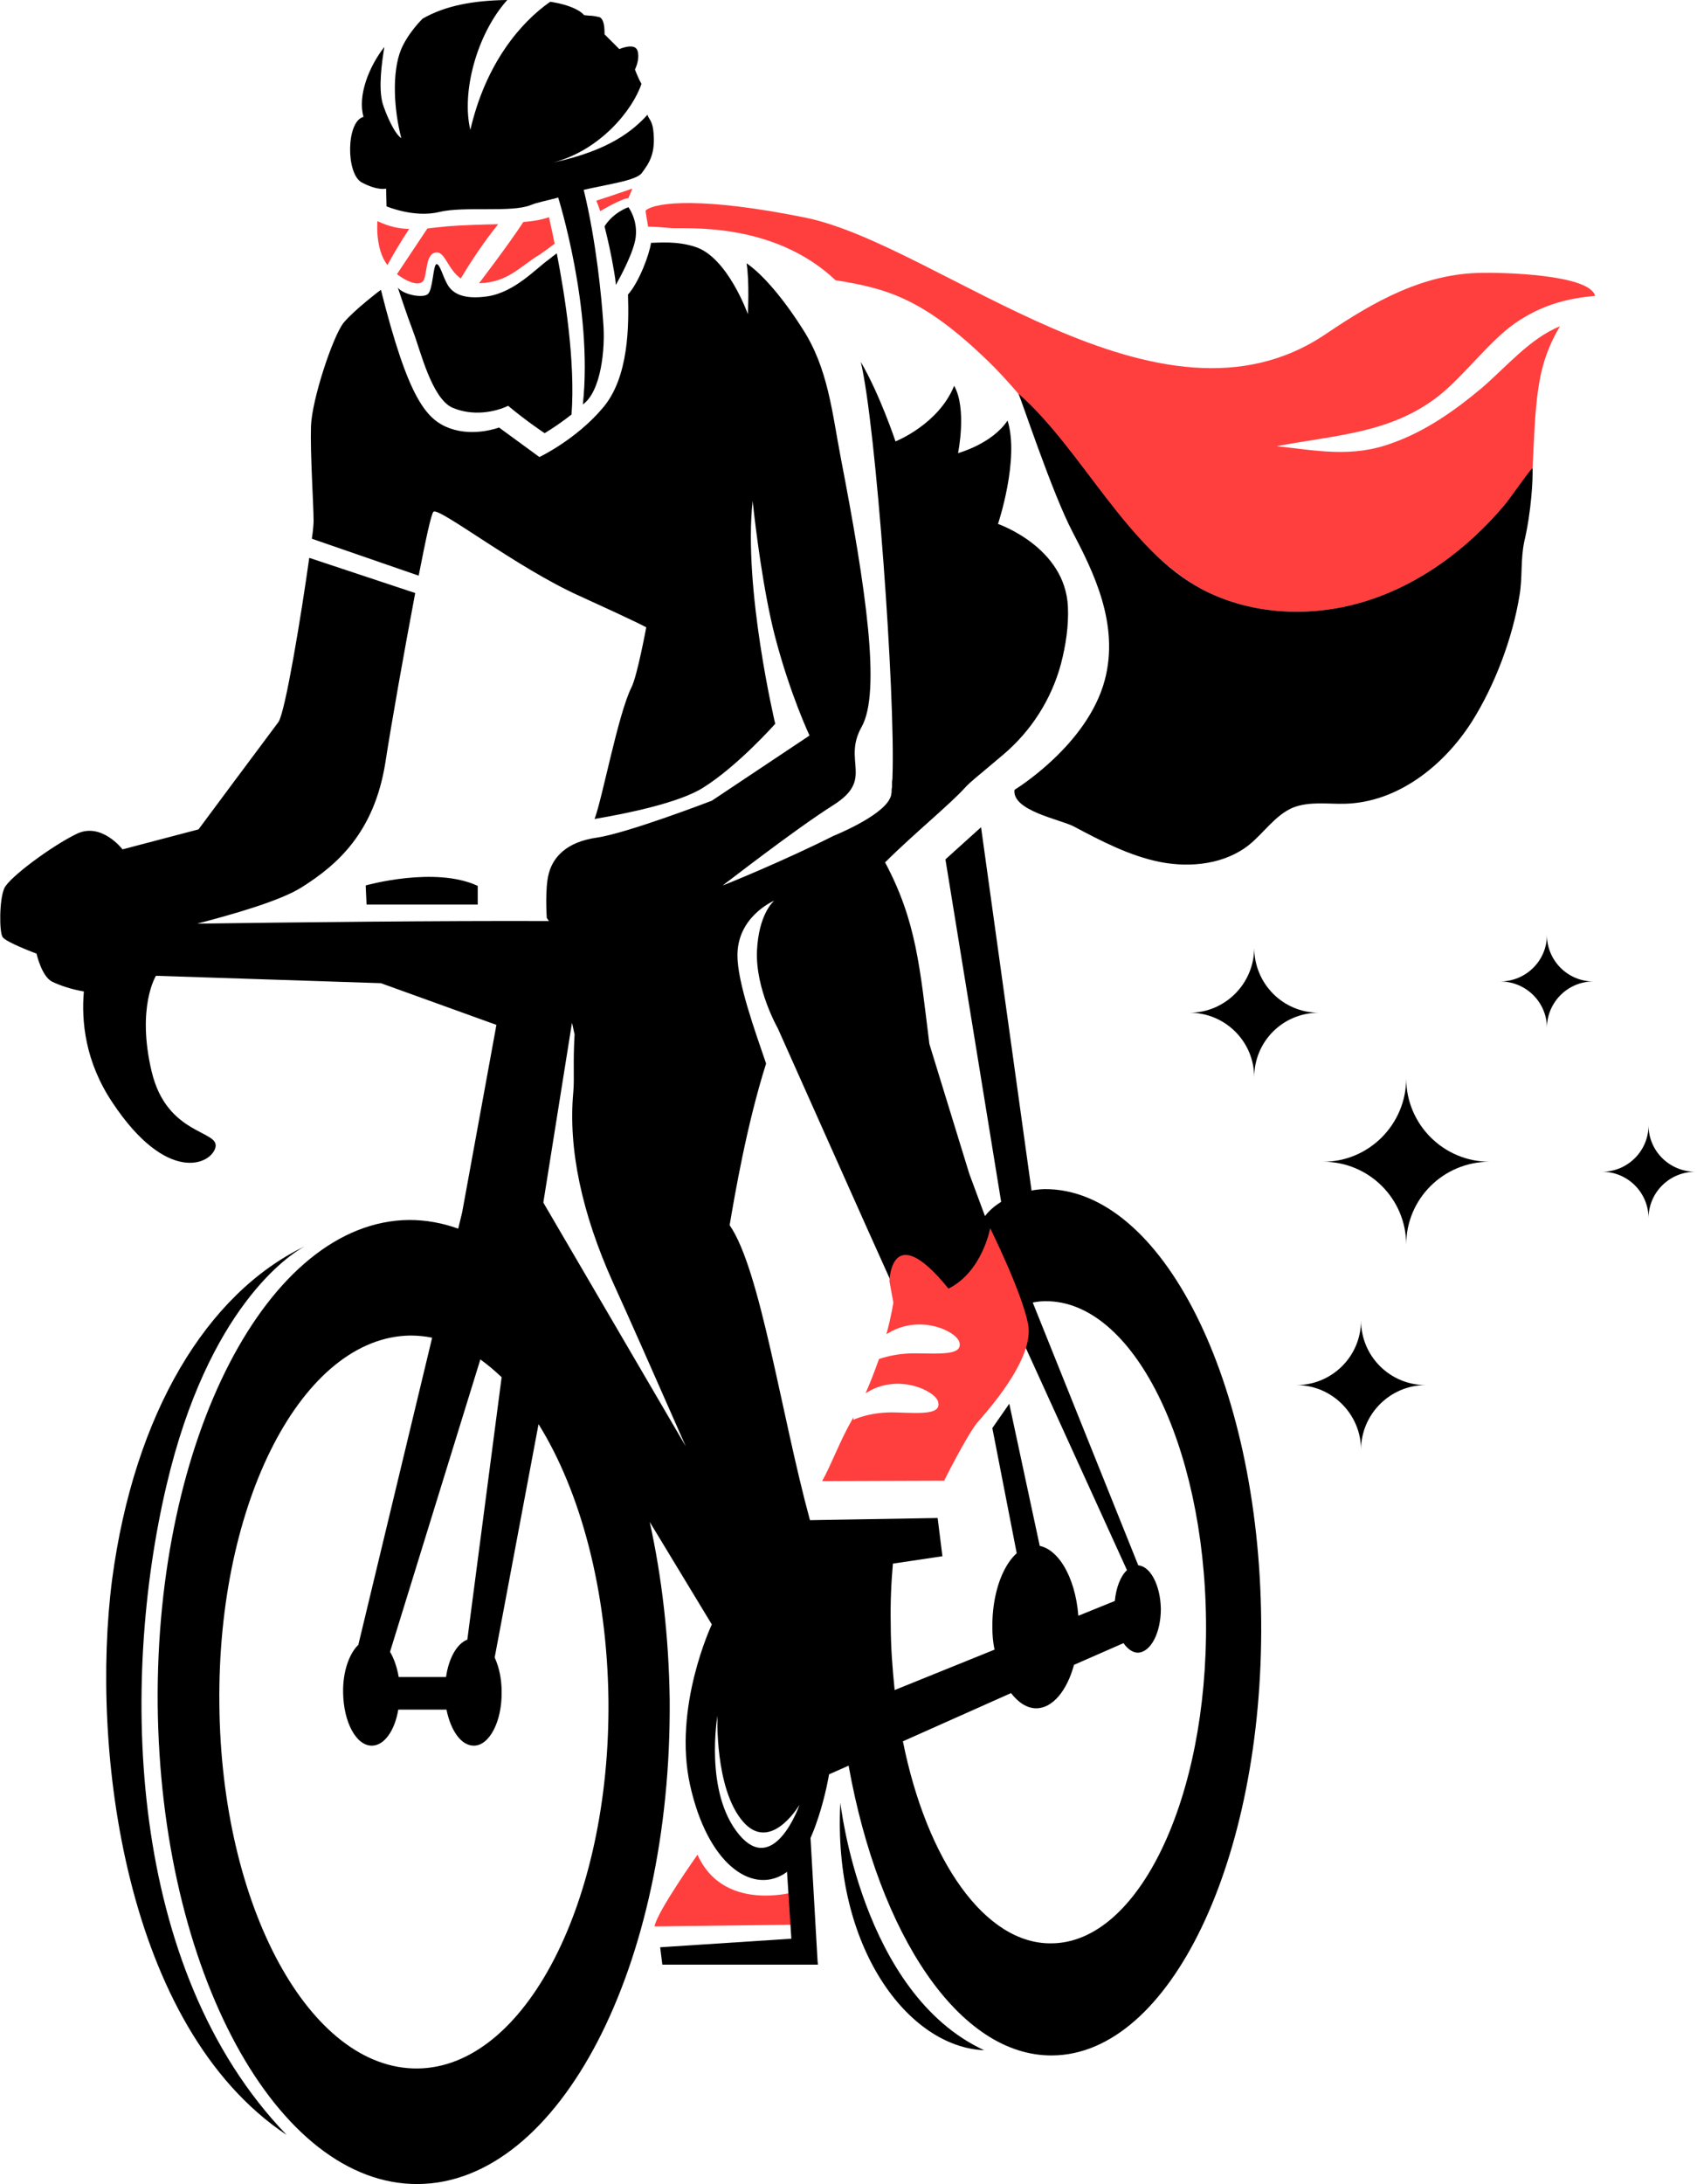<svg width="199" height="256" viewBox="0 0 199 256" fill="none" xmlns="http://www.w3.org/2000/svg">
<path d="M64.375 25.461C64.528 26.174 64.782 27.243 65.037 28.567C64.426 29.026 63.815 29.484 63.356 29.79C60.912 31.266 59.588 33.1 56.176 33.202C56.176 33.202 59.791 28.465 61.37 26.021C62.643 25.919 63.458 25.767 64.375 25.461Z" fill="#FF3F3E"/>
<path d="M74.153 22.102L73.694 23.222C73.236 23.222 71.759 23.935 70.384 24.75C70.214 24.24 70.062 23.833 69.926 23.527C72.116 22.814 74.153 22.102 74.153 22.102Z" fill="#FF3F3E"/>
<path d="M65.291 29.691C66.258 34.682 67.481 42.423 67.022 48.585C65.342 49.909 63.865 50.774 63.865 50.774C63.865 50.774 61.777 49.399 59.587 47.566C58.111 48.279 55.462 48.839 53.018 47.77C50.624 46.649 49.3 41.099 48.486 38.96C47.671 36.821 46.652 33.715 46.652 33.715C47.263 34.529 49.555 34.988 50.166 34.478C50.777 33.969 50.777 31.066 51.185 30.965C51.592 30.914 51.898 32.39 52.509 33.409C53.12 34.427 54.393 35.14 57.194 34.733C60.402 34.224 62.846 31.474 64.374 30.404C64.629 30.201 64.934 29.946 65.291 29.691Z" fill="black"/>
<path d="M74.557 27.701C74.404 29.433 72.673 32.59 72.215 33.405C72.181 32.895 72.113 32.369 72.011 31.826C71.654 29.687 71.247 27.956 70.891 26.53C71.96 24.849 73.692 24.289 73.692 24.289C73.692 24.289 74.761 25.664 74.557 27.701Z" fill="black"/>
<path d="M75.271 20.268C74.609 21.185 71.248 21.592 67.989 22.356L65.596 23.12C64.119 23.527 62.948 23.731 62.235 24.037C59.994 24.953 54.443 24.138 51.489 24.851C48.587 25.564 45.328 24.189 45.328 24.189L45.277 22.101C45.277 22.101 44.36 22.407 42.425 21.389C40.541 20.37 40.592 14.208 42.629 13.699C41.916 11.254 43.24 7.842 45.073 5.5C44.767 7.384 44.36 10.287 44.869 12.12C45.175 13.139 46.193 15.634 47.059 16.194C46.193 12.884 45.939 8.555 47.008 5.856C47.823 3.87 49.554 2.19 49.554 2.19C52.202 0.662 55.513 0.051 59.485 0C55.92 3.972 54.087 10.796 55.156 15.227C56.938 7.486 61.012 2.648 64.526 0.204C67.785 0.713 68.498 1.782 68.498 1.782C68.498 1.782 68.702 1.782 69.059 1.833C69.364 1.833 69.772 1.884 70.179 1.986H70.23C70.841 2.139 70.892 3.31 70.892 3.819C70.892 3.921 70.892 4.023 70.892 4.023L72.42 5.551L72.623 5.755C72.623 5.755 74.457 4.94 74.762 5.958C75.068 6.977 74.457 8.148 74.457 8.148C74.457 8.148 74.813 9.116 75.221 9.829C74.202 12.884 70.383 17.62 64.883 19.046C71.554 17.62 74.304 15.227 75.933 13.444C75.984 13.852 76.443 14.055 76.596 15.176C76.952 18.027 76.086 19.148 75.271 20.268Z" fill="black"/>
<path d="M45.432 31.065C46.247 29.588 47.061 28.213 47.978 26.838C46.705 26.788 45.686 26.584 44.261 25.922C44.261 25.922 43.955 29.181 45.432 31.065Z" fill="#FF3F3E"/>
<path d="M49.708 32.796C50.115 31.879 49.912 29.587 51.236 29.587C52.203 29.587 52.56 31.625 54.037 32.643C55.361 30.402 56.821 28.28 58.416 26.277C56.379 26.328 54.291 26.379 52.407 26.532C51.541 26.634 50.778 26.685 50.115 26.787C48.944 28.569 47.722 30.351 46.551 32.134C48.028 33.254 49.352 33.56 49.708 32.796Z" fill="#FF3F3E"/>
<path d="M94.115 221.523C94.115 221.523 85.051 224.63 81.792 217.398C81.792 217.398 77.055 224.07 76.75 225.801L93.352 225.597L95.287 226.107L94.115 221.523Z" fill="#FF3F3E"/>
<path fill-rule="evenodd" clip-rule="evenodd" d="M147.892 189.949C148.146 217.958 137.198 240.823 123.397 240.925C112.499 241.027 103.078 226.819 99.513 206.958L97.221 207.976C97.221 207.976 95.694 217.398 91.874 219.689C88.055 221.981 82.962 218.416 80.925 209.25C78.888 200.083 83.472 190.407 83.472 190.407L76.189 178.389C77.615 184.857 78.43 191.884 78.532 199.217C78.787 230.434 65.597 255.846 49.047 255.999C32.496 256.151 18.797 230.995 18.491 199.778C18.237 168.612 31.426 143.149 47.977 142.996C49.963 142.996 51.898 143.353 53.731 144.015L54.19 142.131L58.213 120.131L44.667 115.242L18.288 114.376C18.288 114.376 15.996 118.043 17.779 125.58C19.561 133.117 25.774 132.455 25.265 134.492C24.755 136.529 19.561 138.82 13.195 129.247C9.987 124.46 9.529 119.724 9.834 116.21C8.51 116.006 6.982 115.497 6.168 115.089C4.895 114.529 4.283 111.779 4.283 111.779C4.283 111.779 0.719 110.455 0.311 109.844C-0.096 109.284 -0.096 105.414 0.515 104.09C1.126 102.817 6.066 99.15 9.019 97.724C11.922 96.349 14.367 99.557 14.367 99.557L23.278 97.215C23.278 97.215 31.528 86.113 32.649 84.636C33.463 83.465 35.348 71.956 36.264 65.387L48.69 69.512C47.417 76.234 45.889 84.84 45.176 89.474C43.852 97.622 39.523 101.391 35.399 103.988C32.852 105.617 27.2 107.196 23.126 108.265C33.922 108.113 51.593 107.909 64.375 107.96C64.222 107.756 64.12 107.603 64.12 107.603C64.12 107.603 63.866 104.039 64.375 102.307C64.884 100.474 66.412 98.692 69.977 98.182C73.541 97.673 83.472 93.854 83.472 93.854L94.93 86.215C94.93 86.215 92.638 81.377 90.856 74.502C89.532 69.359 88.615 62.077 88.259 58.715C87.138 69.002 90.907 84.84 90.907 84.84C90.907 84.84 86.527 89.78 82.453 92.326C79.652 94.108 73.389 95.381 69.722 95.993C70.639 93.599 72.472 83.72 74.051 80.562C74.713 79.289 75.782 73.535 75.782 73.535C75.782 73.535 75.375 73.229 67.99 69.868C60.606 66.558 51.44 59.377 50.829 59.989C50.574 60.192 49.912 63.299 49.097 67.475L36.57 63.146C36.723 62.127 36.773 61.364 36.773 61.058C36.773 59.174 36.366 53.114 36.468 49.956C36.57 46.85 39.014 39.466 40.287 37.836C41.611 36.258 44.667 33.966 44.667 33.966C47.875 46.697 49.963 49.193 52.764 50.211C55.616 51.23 58.519 50.109 58.519 50.109L63.255 53.572C63.255 53.572 67.532 51.535 70.639 47.868C73.796 44.253 73.745 37.989 73.643 34.526C74.916 33.1 76.138 29.892 76.342 28.466C77.106 28.466 79.296 28.212 81.486 28.924C85.305 30.096 87.698 36.818 87.698 36.818C87.698 36.818 87.902 32.998 87.546 30.86C89.481 32.184 91.925 35.086 94.115 38.549C97.12 43.183 97.578 48.378 98.596 53.674C101.55 68.951 103.332 81.123 101.041 85.197C98.749 89.27 102.569 91.308 97.731 94.363C92.995 97.368 84.999 103.631 84.745 103.784C85.101 103.682 92.18 100.78 97.731 97.979C97.731 97.979 103.332 95.738 104.351 93.599C104.402 93.497 104.453 93.395 104.504 93.192C104.504 93.09 104.504 93.039 104.555 92.886C104.555 92.818 104.555 92.75 104.555 92.682C104.555 92.581 104.555 92.428 104.606 92.275V92.224C104.606 92.054 104.606 91.868 104.606 91.664C104.606 91.511 104.656 91.358 104.656 91.155V91.053C105.013 81.53 102.721 49.804 100.939 42.419C103.18 46.239 105.013 51.739 105.013 51.739C105.013 51.739 110.055 49.753 111.888 45.22C113.416 47.919 112.346 53.114 112.346 53.114C112.346 53.114 116.318 52.044 118.152 49.294C119.577 53.827 117.031 61.414 117.031 61.414C117.031 61.414 124.925 64.114 125.23 71.141C125.332 73.331 124.976 75.674 124.415 77.812C123.295 81.988 120.902 85.706 117.642 88.456L115.707 90.085C114.689 90.951 113.772 91.664 113.212 92.275C111.43 94.261 107.05 97.826 103.791 101.085C107.457 107.96 107.865 113.358 108.985 122.372L113.67 137.598L115.503 142.538C117.184 140.348 120.392 139.432 122.48 139.381C136.23 139.279 147.637 161.889 147.892 189.949ZM71.352 199.319C71.199 186.333 68.041 174.773 63.153 166.931L58.009 194.278C58.519 195.398 58.824 196.773 58.824 198.301C58.875 201.764 57.398 204.615 55.565 204.615C54.088 204.615 52.866 202.884 52.357 200.389H46.704C46.297 202.833 45.074 204.615 43.597 204.615C41.764 204.615 40.287 201.866 40.236 198.403C40.185 195.958 40.949 193.819 42.019 192.801L50.676 156.797C49.827 156.627 48.978 156.542 48.13 156.542C35.5 156.695 25.468 175.996 25.723 199.727C25.927 223.458 36.315 242.555 48.945 242.453C61.523 242.351 71.555 222.999 71.352 199.319ZM45.736 193.616C46.195 194.38 46.551 195.398 46.755 196.569H52.306C52.611 194.38 53.579 192.648 54.801 192.19L58.824 161.431C58.009 160.65 57.178 159.954 56.329 159.343L45.736 193.616ZM80.416 169.528C76.953 161.686 73.592 154.047 71.861 150.279C68.245 142.232 66.615 134.696 67.227 128.024C67.379 126.293 67.176 124.714 67.379 121.251L67.074 119.876L63.713 140.959L80.416 169.528ZM93.758 211.541C93.453 212.05 90.245 217.092 87.138 213.527C83.777 209.657 84.134 201.102 84.134 201.102C84.134 201.102 82.555 210.115 86.68 215.055C90.652 219.791 93.555 212.152 93.758 211.541ZM104.911 198.097L116.624 193.361C116.454 192.546 116.369 191.681 116.369 190.764C116.318 185.468 118.559 181.19 121.36 181.139C123.906 181.139 126.096 184.704 126.452 189.389L130.73 187.657C130.883 186.079 131.392 184.755 132.156 184.042L117.846 152.621L105.319 152.061L101.652 143.913L91.212 120.538C91.212 120.538 88.564 115.904 88.768 111.423C88.972 107.247 90.601 105.719 90.805 105.566C90.448 105.719 86.476 107.553 86.476 111.983C86.476 115.14 88.513 120.793 89.837 124.663C87.546 131.895 86.171 140.043 85.56 143.607C89.175 148.802 91.62 165.862 94.981 178.185L109.953 177.931L110.513 182.412L104.707 183.278C104.504 185.57 104.402 187.912 104.453 190.356C104.453 193.005 104.656 195.602 104.911 198.097ZM141.424 190C141.221 169.223 132.818 152.417 122.582 152.519C122.107 152.519 121.614 152.57 121.105 152.672L133.48 183.482C134.906 183.583 136.077 185.824 136.128 188.574C136.128 191.375 134.957 193.667 133.429 193.718C132.818 193.718 132.207 193.259 131.749 192.597L125.943 195.143C125.128 198.148 123.448 200.236 121.513 200.236C120.443 200.236 119.425 199.574 118.559 198.454L105.879 204.106C108.68 218.06 115.503 227.888 123.295 227.786C133.531 227.735 141.628 210.777 141.424 190ZM33.616 250.244C14.57 237.564 10.598 204.921 13.144 185.162C15.742 165.607 24.297 151.603 35.704 146.103C33.922 147.07 24.399 153.283 19.51 174.162C14.112 197.18 14.825 230.74 33.616 250.244Z" fill="black"/>
<path d="M42.985 106.026L42.883 103.785C42.883 103.785 50.98 101.493 56.021 103.836C56.021 105.007 56.021 106.026 56.021 106.026H42.985Z" fill="black"/>
<path d="M147.076 126.293C147.076 122.066 143.664 118.705 139.488 118.705C143.664 118.705 147.076 115.293 147.076 111.066C147.076 115.293 150.437 118.705 154.664 118.705C150.437 118.705 147.076 122.066 147.076 126.293Z" fill="black"/>
<path d="M159.603 169.937C159.603 165.761 156.191 162.35 152.016 162.35C156.191 162.35 159.603 158.988 159.603 154.762C159.603 158.988 163.015 162.35 167.191 162.35C163.015 162.35 159.603 165.761 159.603 169.937Z" fill="black"/>
<path d="M164.899 145.899C164.899 140.501 160.519 136.172 155.172 136.172C160.519 136.172 164.899 131.793 164.899 126.395C164.899 131.793 169.278 136.172 174.676 136.172C169.278 136.172 164.899 140.501 164.899 145.899Z" fill="black"/>
<path d="M181.402 120.488C181.402 117.483 178.958 115.039 175.902 115.039C178.958 115.039 181.402 112.594 181.402 109.59C181.402 112.594 183.847 115.039 186.851 115.039C183.847 115.039 181.402 117.483 181.402 120.488Z" fill="black"/>
<path d="M193.316 142.792C193.316 139.788 190.872 137.344 187.867 137.344C190.872 137.344 193.316 134.899 193.316 131.895C193.316 134.899 195.761 137.344 198.816 137.344C195.761 137.344 193.316 139.788 193.316 142.792Z" fill="black"/>
<path d="M114.536 166.83C113.262 168.46 110.716 173.552 110.716 173.552L96.406 173.603C97.425 171.821 98.494 168.867 99.971 166.321C100.005 166.253 100.039 166.185 100.073 166.117V166.423C100.073 166.423 102.008 165.455 105.063 165.557C108.17 165.659 110.411 165.812 110.003 164.284C109.647 163.011 105.216 160.872 101.499 163.316C102.11 161.941 102.619 160.566 103.077 159.293C103.841 159.039 105.42 158.58 107.559 158.631C110.665 158.682 112.906 158.784 112.499 157.307C112.091 155.983 107.712 153.946 103.943 156.391C104.554 154.15 104.758 152.673 104.758 152.673L104.3 150.178C104.3 150.178 104.452 142.692 111.225 151.043C115.198 149.057 116.114 143.965 116.114 143.965C116.114 143.965 119.781 151.349 120.545 155.117C121.461 159.344 115.248 165.964 114.536 166.83Z" fill="#FF3F3E"/>
<path d="M95.391 227.074L95.9 230.282H77.669L77.414 228.245L95.391 227.074Z" fill="black"/>
<path d="M65.445 23.119C65.445 23.119 69.57 36.155 68.348 47.41C70.487 45.882 70.996 40.891 70.742 37.836C70.538 34.831 69.927 28.313 68.45 22.253C66.26 20.114 65.445 23.119 65.445 23.119Z" fill="black"/>
<path d="M179.72 54.848C179.873 52.047 179.924 49.551 180.229 46.751C180.535 44.204 180.993 41.505 182.928 38.246C179.414 39.672 176.664 42.982 173.762 45.477C170.604 48.126 167.142 50.57 163.22 51.945C158.535 53.676 154.461 52.811 149.725 52.301C156.6 50.977 163.068 50.825 168.72 46.394C171.623 44.102 174.577 40.08 177.581 37.941C180.586 35.853 183.539 34.987 187.053 34.681C186.391 32.135 176.002 31.931 173.813 31.982C166.989 32.033 161.183 35.292 155.531 39.112C135.925 52.454 110.258 28.774 94.472 25.515C82.402 23.07 76.954 23.682 75.731 24.649C75.629 24.7 76.037 26.533 75.986 26.584C76.088 26.533 77.615 26.635 78.736 26.737C80.569 26.839 90.703 25.973 97.985 32.848C104.046 33.816 108.272 34.987 115.86 42.32C123.397 49.602 132.156 64.472 141.017 69.107C146.873 72.162 154.003 72.417 160.267 70.431C166.581 68.445 172.081 64.32 176.359 59.278C177.53 57.852 178.651 56.375 179.72 54.848Z" fill="#FF3F3E"/>
<path d="M179.718 54.845C179.107 55.456 177.529 57.849 176.357 59.275C172.08 64.317 166.58 68.442 160.265 70.428C154.001 72.414 146.872 72.159 141.016 69.104C132.155 64.47 126.909 52.706 119.423 46.137C119.678 46.544 123.396 57.849 125.789 62.382C128.182 66.965 131.289 73.127 129.557 79.696C127.52 87.386 118.965 92.58 118.965 92.58C118.66 95.025 124.312 96.043 125.891 96.858C129.15 98.589 132.46 100.321 136.025 101.034C139.641 101.747 143.664 101.288 146.515 98.997C148.247 97.571 149.571 95.534 151.608 94.668C153.543 93.904 155.682 94.261 157.719 94.21C163.83 94.057 169.228 89.83 172.538 84.687C175.288 80.358 177.376 74.808 178.191 69.766C178.547 67.678 178.293 65.59 178.751 63.451C179.566 59.988 179.769 56.22 179.718 54.845Z" fill="black"/>
<path d="M94.981 214.293L95.897 230.283L92.944 229.469L92.18 217.705" fill="black"/>
<path d="M98.546 211.285C98.546 211.285 100.99 233.641 115.402 240.312C106.541 239.956 97.629 228.294 98.546 211.285Z" fill="black"/>
<path d="M120.288 187.506L116.367 167.391L118.353 164.539L122.886 185.673" fill="black"/>
<path d="M115.043 96.961L121.154 140.909L117.589 142.03L110.867 100.729L115.043 96.961Z" fill="black"/>
</svg>
